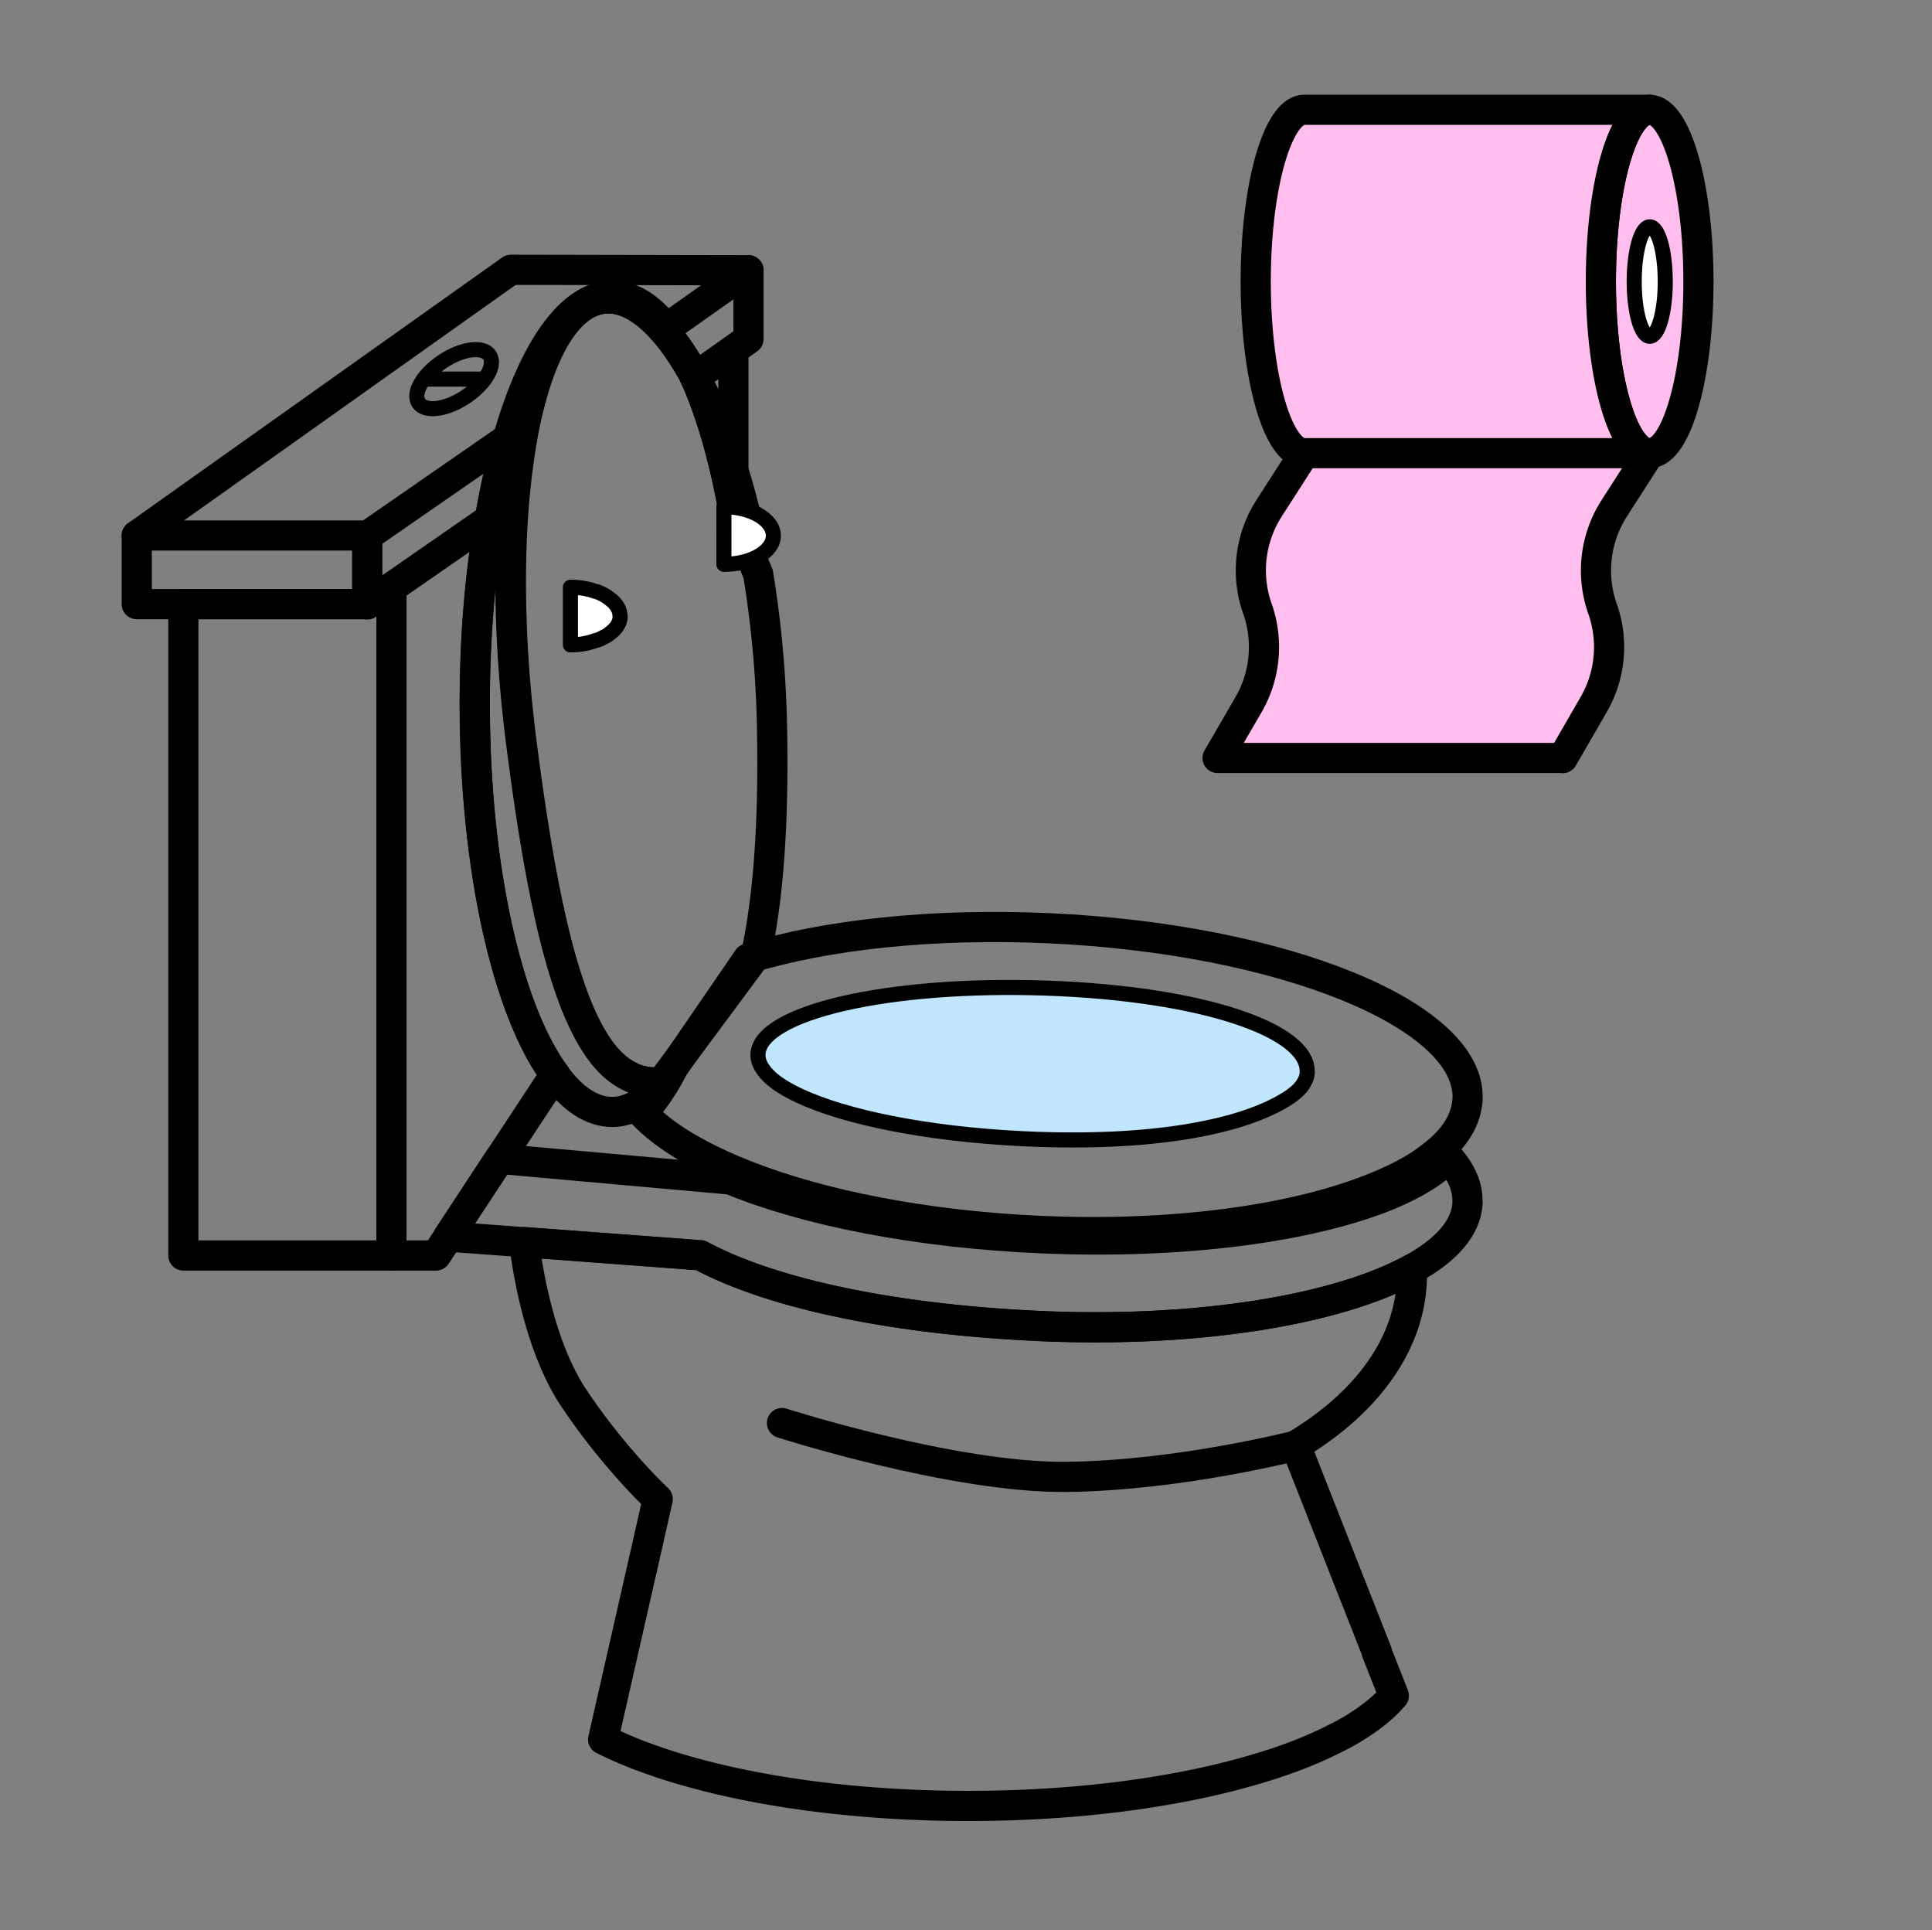 <svg xmlns="http://www.w3.org/2000/svg" id="Calque_1" data-name="Calque 1" viewBox="0 0 128.13 128"><rect x="0" y="0" width="128.13" height="128" fill="#808080" stroke="none"/><defs><style>.cls-2,.cls-3,.cls-4,.cls-5{stroke:#000;stroke-linecap:round;stroke-linejoin:round}.cls-2{fill:#fff}.cls-3,.cls-5{fill:none}.cls-4{fill:#ffbeed}.cls-4,.cls-5{stroke-width:2px}</style></defs><path d="M112.64 18.67c0 6.28-1.45 11.38-3.24 11.38s-3.23-5.1-3.23-11.38 1.45-11.39 3.23-11.39 3.24 5.1 3.24 11.39Z" class="cls-4"/><path d="M109.4 30.05H86.51c-1.78 0-3.23-5.1-3.23-11.38s1.45-11.39 3.23-11.39h22.89c-1.78 0-3.23 5.1-3.23 11.39s1.45 11.38 3.23 11.38ZM103.64 50.27l2.05-3.55a7.609 7.609 0 0 0 .59-6.35h0c-.78-2.21-.5-4.66.76-6.64l2.36-3.68H86.51l-2.35 3.66a7.629 7.629 0 0 0-.78 6.62l.02.05c.73 2.09.52 4.41-.59 6.33l-2.06 3.55h22.89Z" class="cls-4"/><path d="M49.65 35.02c-.24-.2-.55-.37-.89-.5-.03-.21-.07-.41-.11-.61-.62-3.5-1.5-6.54-2.56-8.9h.01c.96 1.72 1.82 3.83 2.55 6.24.38 1.19.71 2.44 1 3.78Z" class="cls-5"/><path d="M45.94 24.71c.06.09.11.19.15.28h-.01c-.05-.08-.09-.19-.14-.28ZM48.76 34.52s-.08-.02-.11-.02v-.59c.04.2.08.4.11.61Z" class="cls-3"/><path d="M48.76 34.52s-.08-.02-.11-.02v-.59c.04.2.08.4.11.61ZM43.87 71.77c.06 0 .1 0 .17-.01.45-.55.88-1.2 1.29-1.94l-1.46 1.95Z" class="cls-3"/><path d="m50.13 63.35-4.79 6.46-1.46 1.95c-.46.04-.88.02-1.29-.09a2.53 2.53 0 0 1-.81-.29c-1.1-.52-2.06-1.63-2.9-3.29-1.85-3.64-3.15-9.97-4.3-18.92-.74-5.79-.87-11.27-.49-15.86.16-1.83.39-3.52.69-5.04 1.01-4.96 2.83-8.16 5.23-8.46 1.32-.17 2.67.57 4 2.06.66.76 1.3 1.69 1.93 2.8 0 .01.01.01.01.02.06.1.1.2.14.3 1.06 2.36 1.94 5.4 2.56 8.9 0 0 0 .01.01.03.03.09.13.33.26.65 0 0 1.34 3.5 1.36 3.49.48 2.92.8 6.05.9 9.33.18 6.73-.19 12.02-1.05 15.95Z" class="cls-5"/><path d="M45.93 24.69c-.62-1.1-1.27-2.05-1.93-2.8l.19-.13c.61.78 1.2 1.76 1.74 2.93Z" class="cls-3"/><path d="M97.33 72.88c0 .06-.01.14-.02.2-.13 1.32-.94 2.52-2.35 3.59-.96.77-2.23 1.45-3.72 2.05-5.23 2.15-13.37 3.32-22.45 2.89-7.49-.35-14.28-1.7-19.25-3.64-2.35-.92-4.3-1.95-5.74-3.08-.46-.36-.86-.72-1.22-1.11.25-.25.5-.53.76-.86.46-.61.91-1.34 1.33-2.16l4.94-7.2c5.15-1.58 12.21-2.36 19.96-2.01 15.56.71 27.98 5.77 27.76 11.32Z" class="cls-5"/><path d="M86.7 71.11c-.01.22-.08.44-.2.65-.22.41-.65.8-1.23 1.15-2.87 1.77-8.45 2.91-16.41 2.64-6.35-.22-11.92-1.24-15.27-2.64-1.49-.62-2.54-1.31-3.01-2.04-.22-.32-.33-.65-.31-.98.14-2.77 8.7-4.73 19.11-4.37 10.41.36 17.46 2.82 17.31 5.58Z" style="stroke:#000;stroke-linecap:round;stroke-linejoin:round;fill:#bfe6fc"/><path d="M97.33 79.74c-.07 1.66-1.42 3.18-3.71 4.42-4.88 2.67-14.06 4.22-24.51 3.78-9.44-.41-17.74-2.05-22.67-4.7h-.01l-11.67-.87-5.03-.37 3.39-5.16 8.58.77 6.72.6h.01c5.01 2.07 12.4 3.55 20.67 3.9 9.51.41 17.95-.77 23.07-2.9 1.71-.72 3.04-1.55 3.92-2.44.84.96 1.27 1.95 1.23 2.96ZM25.96 38.95v44.3h-13.8V40.06h12.19l1.61-1.11z" class="cls-5"/><path d="M9.07 35.51h15.28v4.55H9.07zM33.72 29.03c-.48 1.65-.89 3.46-1.22 5.4l-6.53 4.53-1.61 1.12v-4.55l9.37-6.49ZM49.64 17.92v4.56L46.09 25h-.01c-.05-.08-.09-.19-.14-.28 0-.01-.01-.01-.01-.02-.62-1.1-1.27-2.05-1.93-2.8l.19-.13 5.45-3.85Z" class="cls-5"/><path d="M43.87 71.76c.06 0 .11 0 .16-.01-.24.29-.48.55-.73.78-.44.39-.87.69-1.32.88-.45.21-.91.32-1.38.32-1.36 0-2.66-.88-3.81-2.48-3.14-4.28-5.31-13.68-5.31-24.58 0-4.41.35-8.57 1-12.25.33-1.94.74-3.75 1.22-5.4 1.66-5.77 4.14-9.42 6.9-9.42 1.27 0 2.47.76 3.57 2.15l-.19.13c-1.33-1.49-2.69-2.23-4.01-2.07-2.4.31-4.21 3.5-5.22 8.46-.31 1.52-.54 3.21-.69 5.03-.38 4.6-.25 10.06.49 15.86 1.14 8.96 2.44 15.28 4.3 18.92.83 1.66 1.79 2.76 2.89 3.29.26.14.53.24.81.29.41.11.83.13 1.29.08Z" class="cls-5"/><path d="m36.81 71.25-3.68 5.59L29.74 82l-.82 1.25h-2.96v-44.3l6.53-4.53c-.65 3.68-1 7.84-1 12.25 0 10.9 2.17 20.3 5.31 24.58ZM48.64 23.23v8.02c-.74-2.41-1.6-4.53-2.55-6.25l2.55-1.76ZM9.07 35.51l24.81-17.62 15.76.03" class="cls-5"/><ellipse cx="30.12" cy="25.14" class="cls-3" rx="2.83" ry="1.4" transform="rotate(-33.85 30.121 25.144)"/><path d="M28.1 25.14h0M31.93 25.39h0M31.93 25.14H28.1M46.43 83.25v-.03M46.44 83.24v.04" class="cls-3"/><path d="M51.29 35.52c0 1.05-1.47 1.9-3.28 1.9V33.6c1.81 0 3.28.86 3.28 1.92ZM41.13 40.86c0 .26-.09.5-.25.72-.18.23-.45.47-.77.64-.02.01-.06.02-.08.03-.17.11-.36.19-.56.23-.47.18-1.04.28-1.64.28v-3.82c.37 0 .71.03 1.04.1.21.04.41.1.6.17.03 0 .07.01.11.02.35.13.65.3.89.5.41.3.65.7.65 1.13Z" class="cls-2"/><path d="m43.87 71.76-.56.77" class="cls-3"/><path d="m91.3 109.55 1.14 2.89c-.58.68-1.36 1.34-2.32 1.95-.53.35-1.14.68-1.78.99-1.55.78-3.4 1.47-5.49 2.06-5.07 1.45-11.57 2.31-18.63 2.31-6.22 0-11.99-.67-16.74-1.81-1.55-.38-2.99-.79-4.29-1.26a26.64 26.64 0 0 1-3.19-1.34l2.92-12.83.7-3.11s-2.82-2.61-5.52-6.63c-2.72-4.02-3.33-10.41-3.33-10.41l11.67.87h.01c4.93 2.65 13.23 4.29 22.67 4.7 10.44.45 19.62-1.1 24.51-3.78.01.11.01.23.01.35 0 3.83-2.15 7.32-5.73 10.02-.62.47-1.28.91-1.98 1.33l3.27 8.31 2.12 5.38Z" class="cls-5"/><ellipse cx="109.41" cy="18.67" class="cls-2" rx="1.03" ry="3.63"/><path d="M51.86 94.36s11.41 3.66 18.9 3.57c7.49-.09 15.16-2.07 15.16-2.07" class="cls-5"/></svg>